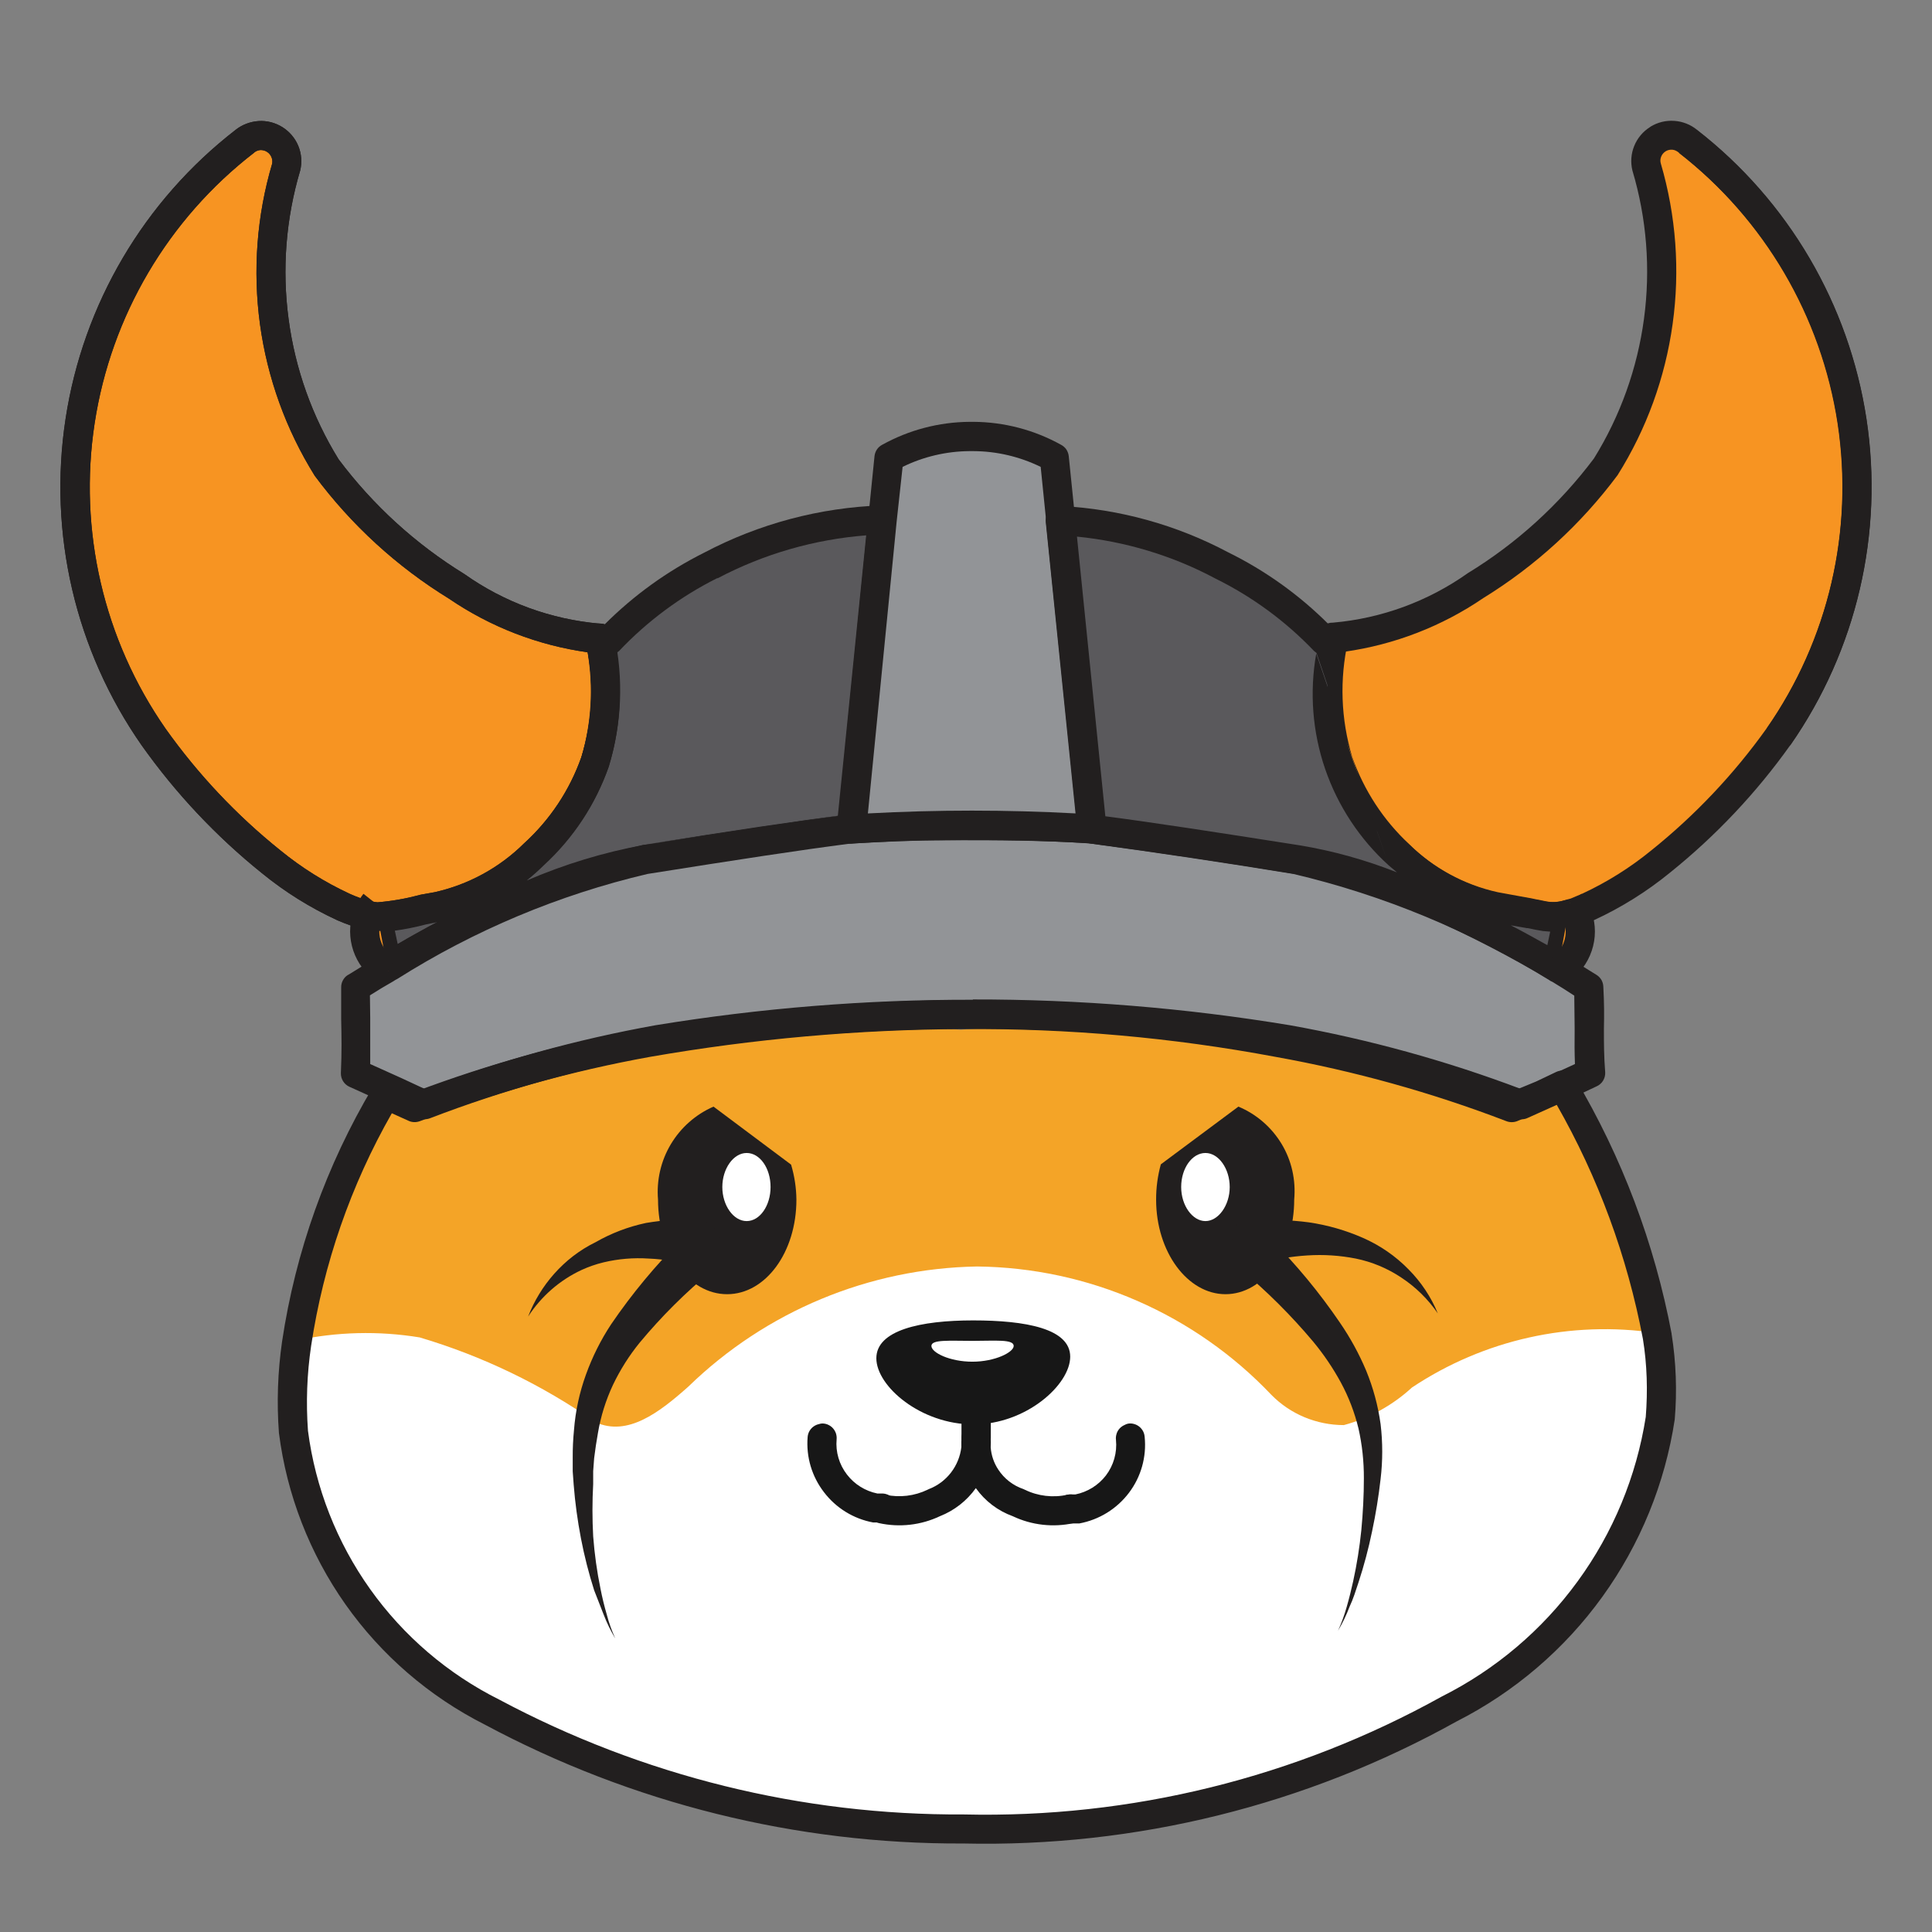 <svg width="32" height="32" viewBox="0 0 32 32" fill="none" xmlns="http://www.w3.org/2000/svg">
<rect x="0" y="0" width="32" height="32" fill="#808080" stroke="none"/>
<path d="M27.49 23.442C27.177 27.217 22.675 30.419 15.949 30.246C9.604 30.069 5.166 27.452 4.847 23.666C4.813 23.178 4.83 22.688 4.899 22.204C5.117 20.746 5.619 19.344 6.377 18.079L6.847 18.298C8.092 17.82 9.379 17.46 10.691 17.222C12.42 16.978 14.171 16.922 15.913 17.055C17.654 16.922 19.405 16.978 21.135 17.222C22.454 17.459 23.748 17.819 24.999 18.298L25.469 18.084L25.804 17.927C26.567 19.209 27.098 20.617 27.37 22.084C27.448 22.532 27.471 22.988 27.438 23.442" fill="#F4A427"/>
<path d="M27.49 23.442C27.177 27.218 22.738 30.246 15.949 30.246C9.604 30.069 5.166 27.453 4.847 23.666C4.813 23.179 4.83 22.688 4.899 22.204C5.574 22.058 6.27 22.04 6.952 22.152C7.992 22.461 8.976 22.935 9.865 23.557C10.393 23.797 10.915 23.4 11.401 22.967C12.684 21.719 14.395 21.007 16.184 20.977C17.097 20.987 17.999 21.18 18.836 21.546C19.673 21.911 20.428 22.44 21.057 23.102C21.213 23.261 21.399 23.387 21.605 23.473C21.812 23.559 22.034 23.604 22.258 23.604C22.678 23.491 23.065 23.277 23.386 22.982C24.576 22.189 26.018 21.867 27.433 22.079C27.511 22.527 27.534 22.983 27.501 23.437" fill="white"/>
<path d="M8.847 14.141C8.405 14.577 7.849 14.879 7.243 15.013L7.008 15.055C6.762 15.121 6.51 15.164 6.256 15.185C6.204 15.182 6.151 15.175 6.1 15.165C5.96 15.13 5.824 15.082 5.692 15.024C5.262 14.825 4.858 14.572 4.491 14.272C3.749 13.676 3.094 12.98 2.543 12.204C1.482 10.679 1.047 8.805 1.328 6.968C1.61 5.132 2.588 3.475 4.058 2.339C4.126 2.283 4.211 2.249 4.3 2.244C4.388 2.238 4.476 2.261 4.552 2.308C4.627 2.356 4.685 2.425 4.718 2.508C4.751 2.59 4.758 2.681 4.737 2.767C4.492 3.597 4.425 4.47 4.541 5.328C4.657 6.185 4.953 7.009 5.41 7.744C5.942 8.489 6.616 9.122 7.393 9.606C8.17 10.09 9.035 10.415 9.938 10.564C10.098 11.204 10.082 11.876 9.891 12.508C9.699 13.139 9.34 13.708 8.852 14.152" fill="#F79422"/>
<path fill-rule="evenodd" clip-rule="evenodd" d="M4.424 2.516C4.392 2.495 4.353 2.484 4.314 2.485C4.276 2.488 4.239 2.502 4.21 2.527L4.205 2.532C2.784 3.63 1.84 5.233 1.568 7.008C1.296 8.783 1.716 10.594 2.742 12.068C3.28 12.825 3.919 13.503 4.643 14.084C4.994 14.371 5.38 14.613 5.792 14.804C5.907 14.856 6.025 14.898 6.147 14.93L6.252 14.945C6.486 14.926 6.719 14.885 6.946 14.825L6.962 14.82L7.197 14.778C7.758 14.653 8.272 14.373 8.68 13.969C9.11 13.578 9.437 13.086 9.63 12.538C9.803 11.976 9.839 11.382 9.735 10.804C8.911 10.689 8.125 10.385 7.437 9.916C6.573 9.385 5.818 8.694 5.213 7.88C4.737 7.117 4.428 6.261 4.306 5.37C4.185 4.479 4.253 3.572 4.508 2.71C4.514 2.675 4.511 2.638 4.497 2.605C4.483 2.569 4.457 2.537 4.424 2.516ZM4.283 2.005C4.422 1.996 4.56 2.032 4.678 2.106C4.796 2.18 4.888 2.289 4.941 2.417C4.994 2.546 5.005 2.689 4.972 2.825C4.735 3.622 4.67 4.46 4.78 5.284C4.889 6.109 5.172 6.901 5.609 7.608C6.178 8.367 6.885 9.012 7.693 9.509C8.354 9.977 9.127 10.259 9.933 10.329C9.99 10.328 10.045 10.347 10.089 10.382C10.133 10.417 10.163 10.467 10.174 10.522C10.33 11.24 10.3 11.986 10.085 12.689C9.868 13.308 9.502 13.864 9.02 14.308C8.545 14.778 7.948 15.104 7.296 15.248H7.28L7.056 15.29C6.799 15.356 6.537 15.4 6.273 15.421H6.236C6.171 15.416 6.107 15.408 6.043 15.394H6.032C5.88 15.357 5.732 15.306 5.589 15.243C5.139 15.036 4.718 14.773 4.335 14.46C3.577 13.85 2.908 13.138 2.346 12.345C1.247 10.771 0.796 8.834 1.086 6.937C1.375 5.039 2.384 3.326 3.902 2.151C4.009 2.065 4.146 2.014 4.283 2.005Z" fill="#221F1F"/>
<path d="M14.613 8.611L14.102 13.729H14.07C13.266 13.833 12.19 13.995 10.707 14.23C9.19 14.588 7.741 15.188 6.414 16.005L6.258 15.201C6.51 15.18 6.76 15.136 7.005 15.071L7.24 15.029C7.847 14.896 8.405 14.594 8.848 14.157C9.339 13.715 9.7 13.147 9.891 12.514C10.082 11.882 10.097 11.209 9.934 10.569L10.086 10.616C10.571 10.104 11.142 9.679 11.773 9.363C12.651 8.901 13.622 8.644 14.613 8.611Z" fill="#5A595C"/>
<path fill-rule="evenodd" clip-rule="evenodd" d="M14.347 8.867C13.488 8.934 12.651 9.175 11.888 9.577H11.877C11.27 9.881 10.72 10.29 10.253 10.783L10.211 10.815C10.314 11.446 10.269 12.093 10.081 12.705C9.863 13.326 9.495 13.884 9.01 14.329C8.919 14.419 8.823 14.505 8.723 14.585C9.346 14.316 9.998 14.117 10.666 13.995C12.055 13.776 13.089 13.619 13.877 13.514L14.347 8.867ZM14.619 8.606L14.608 8.371C13.58 8.406 12.573 8.674 11.663 9.154C11.055 9.458 10.499 9.858 10.018 10.339H10.008C9.968 10.326 9.925 10.323 9.884 10.331C9.843 10.339 9.805 10.358 9.773 10.385C9.742 10.413 9.718 10.448 9.704 10.488C9.69 10.527 9.687 10.57 9.694 10.611C9.838 11.254 9.814 11.922 9.626 12.554C9.433 13.102 9.106 13.593 8.676 13.985C8.268 14.388 7.754 14.669 7.193 14.794L6.963 14.836H6.942C6.711 14.898 6.476 14.94 6.237 14.961C6.203 14.963 6.17 14.973 6.14 14.989C6.11 15.005 6.083 15.028 6.062 15.055C6.042 15.082 6.027 15.113 6.019 15.147C6.012 15.18 6.011 15.215 6.018 15.248L6.18 16.052C6.187 16.091 6.203 16.127 6.227 16.157C6.251 16.188 6.282 16.212 6.318 16.228C6.353 16.244 6.392 16.251 6.431 16.248C6.469 16.246 6.507 16.234 6.54 16.214C7.84 15.413 9.259 14.824 10.744 14.47C12.222 14.235 13.293 14.073 14.086 13.974H14.107C14.167 13.974 14.226 13.952 14.27 13.911C14.315 13.871 14.342 13.815 14.347 13.755L14.859 8.637L14.619 8.606ZM7.245 15.274L7.057 15.311C6.887 15.356 6.714 15.391 6.54 15.415L6.587 15.635C6.791 15.515 7.01 15.395 7.245 15.274Z" fill="#221F1F"/>
<path d="M26.356 17.781L26.017 17.932L25.688 18.084L25.213 18.298C23.961 17.819 22.667 17.459 21.348 17.222C19.627 16.896 17.878 16.74 16.126 16.757C14.374 16.742 12.625 16.899 10.904 17.227C9.585 17.462 8.291 17.82 7.04 18.298L6.57 18.084L5.891 17.781C5.917 17.222 5.891 16.914 5.891 16.355C6.032 16.272 6.204 16.157 6.413 16.042L6.465 16.011C7.766 15.186 9.196 14.586 10.695 14.235C12.183 14 13.243 13.838 14.063 13.734C15.399 13.651 16.738 13.651 18.074 13.734C18.894 13.838 19.965 13.995 21.468 14.235C22.996 14.596 24.454 15.203 25.787 16.032L25.829 16.052C26.027 16.167 26.195 16.272 26.325 16.355C26.325 16.914 26.304 17.222 26.325 17.781" fill="#929497"/>
<path fill-rule="evenodd" clip-rule="evenodd" d="M15.699 13.431C16.534 13.431 17.312 13.431 18.085 13.488C18.916 13.593 19.991 13.755 21.495 13.995C23.052 14.358 24.54 14.974 25.898 15.817L25.929 15.833L25.945 15.838L26.451 16.152C26.482 16.173 26.508 16.201 26.526 16.233C26.544 16.266 26.554 16.302 26.556 16.34C26.571 16.611 26.571 16.825 26.566 17.029V17.066C26.566 17.28 26.566 17.488 26.587 17.76C26.59 17.81 26.577 17.859 26.551 17.901C26.525 17.943 26.486 17.976 26.441 17.995L26.107 18.152L25.778 18.303L25.302 18.517C25.273 18.531 25.241 18.538 25.209 18.539C25.177 18.54 25.145 18.534 25.114 18.523C23.878 18.048 22.6 17.692 21.297 17.457C19.585 17.175 17.852 17.035 16.117 17.039C14.383 17.036 12.652 17.176 10.941 17.457C9.636 17.691 8.356 18.048 7.119 18.523C7.059 18.545 6.994 18.543 6.936 18.517L6.748 18.434L6.461 18.303H6.456L5.787 18C5.744 17.981 5.708 17.949 5.683 17.909C5.658 17.869 5.645 17.823 5.646 17.776C5.662 17.415 5.657 17.17 5.651 16.888V16.355C5.65 16.315 5.659 16.276 5.678 16.24C5.696 16.205 5.723 16.174 5.756 16.152L5.777 16.141L6.268 15.838L6.335 15.797C7.662 14.958 9.12 14.349 10.649 13.995M16.111 16.554C17.873 16.551 19.632 16.694 21.37 16.982C22.674 17.216 23.954 17.569 25.193 18.037L25.574 17.859L25.903 17.708L26.086 17.624C26.079 17.438 26.078 17.252 26.081 17.066V17.029L26.075 16.491C25.955 16.412 25.833 16.335 25.71 16.261L25.678 16.246L25.663 16.235C24.354 15.423 22.922 14.829 21.422 14.475C20.297 14.291 19.169 14.122 18.038 13.969C17.286 13.917 16.524 13.917 15.694 13.917C15.135 13.917 14.592 13.943 14.075 13.974C13.26 14.078 12.21 14.24 10.727 14.475C9.258 14.82 7.856 15.408 6.581 16.214L6.55 16.23L6.518 16.251C6.386 16.326 6.255 16.404 6.127 16.486L6.132 16.862V17.624L6.654 17.859L6.957 18L7.04 18.037C8.276 17.569 9.552 17.216 10.853 16.982C12.593 16.697 14.353 16.555 16.117 16.559L16.111 16.554ZM15.699 13.431C15.124 13.431 14.56 13.457 14.033 13.494L15.699 13.431ZM14.017 13.494C13.197 13.598 12.137 13.755 10.649 13.995L14.017 13.494Z" fill="#221F1F"/>
<path d="M18.081 13.729C16.746 13.645 15.406 13.645 14.071 13.729H14.102L14.619 8.611L14.724 7.577C15.133 7.35 15.593 7.23 16.061 7.227H16.123C16.591 7.23 17.051 7.35 17.46 7.577L17.564 8.6V8.627L18.081 13.729Z" fill="#929497"/>
<path fill-rule="evenodd" clip-rule="evenodd" d="M16.057 6.987H16.125C16.633 6.99 17.132 7.121 17.576 7.368C17.611 7.387 17.641 7.413 17.663 7.446C17.684 7.479 17.698 7.517 17.702 7.556L17.806 8.574V8.616L18.323 13.702C18.327 13.737 18.323 13.773 18.312 13.806C18.301 13.84 18.282 13.87 18.258 13.896C18.233 13.921 18.204 13.941 18.171 13.953C18.138 13.966 18.103 13.971 18.067 13.969C17.285 13.922 16.501 13.905 15.717 13.916C15.174 13.916 14.652 13.937 14.151 13.969L14.098 13.974H14.072C14.01 13.974 13.949 13.949 13.904 13.905C13.86 13.861 13.834 13.802 13.832 13.739C13.831 13.686 13.848 13.635 13.879 13.593L14.38 8.59L14.485 7.551C14.49 7.512 14.504 7.476 14.525 7.444C14.547 7.412 14.576 7.386 14.61 7.368C15.053 7.122 15.55 6.991 16.057 6.987ZM14.375 13.473C15.523 13.411 16.674 13.411 17.822 13.473L17.326 8.653V8.611L17.237 7.733C16.891 7.564 16.511 7.474 16.125 7.472H16.057C15.673 7.475 15.294 7.564 14.95 7.733L14.851 8.642L14.375 13.473ZM21.122 17.504C19.418 17.185 17.686 17.031 15.952 17.045C14.216 17.052 12.483 17.206 10.772 17.504C9.469 17.739 8.191 18.095 6.955 18.57C6.924 18.581 6.892 18.587 6.86 18.586C6.828 18.585 6.796 18.578 6.767 18.564L6.49 18.439C5.81 19.63 5.357 20.937 5.153 22.293C5.084 22.758 5.067 23.229 5.101 23.698C5.224 24.643 5.578 25.544 6.13 26.32C6.683 27.097 7.418 27.726 8.271 28.152C10.637 29.414 13.281 30.068 15.963 30.053C18.729 30.118 21.461 29.444 23.88 28.1C24.771 27.653 25.543 26.999 26.13 26.193C26.718 25.388 27.105 24.453 27.259 23.468C27.293 23.037 27.281 22.604 27.212 22.178C26.954 20.812 26.47 19.499 25.781 18.293L25.65 18.35L25.128 18.57C25.071 18.592 25.007 18.592 24.95 18.57C23.712 18.095 22.427 17.738 21.122 17.504ZM27.739 23.51C27.579 24.571 27.167 25.579 26.539 26.449C25.91 27.32 25.082 28.027 24.125 28.513C21.631 29.901 18.811 30.599 15.958 30.534H15.952C13.189 30.546 10.466 29.869 8.03 28.565C7.11 28.1 6.318 27.417 5.723 26.575C5.129 25.732 4.75 24.757 4.62 23.734C4.582 23.229 4.6 22.721 4.672 22.22C4.895 20.731 5.406 19.299 6.176 18.006C6.207 17.953 6.257 17.914 6.315 17.897C6.373 17.88 6.435 17.885 6.49 17.912L6.871 18.084C8.107 17.618 9.383 17.267 10.683 17.034C12.422 16.73 14.182 16.573 15.947 16.564C17.713 16.551 19.476 16.709 21.211 17.034C22.513 17.266 23.791 17.617 25.029 18.084L25.446 17.912L25.775 17.755C25.831 17.729 25.895 17.725 25.953 17.745C26.011 17.764 26.06 17.805 26.089 17.859C26.865 19.165 27.405 20.597 27.687 22.089V22.095C27.761 22.561 27.779 23.039 27.739 23.51Z" fill="#221F1F"/>
<path d="M29.454 12.204C28.901 12.98 28.244 13.675 27.501 14.272C27.134 14.572 26.73 14.825 26.3 15.024L26.091 15.107L25.966 15.149C25.678 15.227 25.537 15.149 25 15.055L24.759 15.013C24.154 14.879 23.598 14.576 23.156 14.141C22.665 13.7 22.304 13.131 22.113 12.499C21.923 11.866 21.91 11.193 22.075 10.553C23.896 10.249 25.523 9.235 26.598 7.734C27.054 7.001 27.35 6.18 27.466 5.325C27.582 4.47 27.516 3.6 27.271 2.772C27.249 2.685 27.255 2.593 27.289 2.509C27.323 2.426 27.382 2.355 27.459 2.308C27.536 2.26 27.626 2.238 27.716 2.245C27.806 2.251 27.891 2.286 27.96 2.344C29.427 3.482 30.4 5.14 30.679 6.975C30.958 8.81 30.516 10.682 29.454 12.204Z" fill="#F79422"/>
<path fill-rule="evenodd" clip-rule="evenodd" d="M27.702 2.48C27.662 2.476 27.622 2.485 27.588 2.506C27.555 2.527 27.528 2.558 27.514 2.595C27.499 2.632 27.497 2.672 27.509 2.71C27.761 3.571 27.828 4.477 27.704 5.366C27.581 6.256 27.27 7.109 26.793 7.869C26.187 8.683 25.432 9.374 24.568 9.906C23.882 10.374 23.098 10.677 22.276 10.794C22.172 11.375 22.207 11.973 22.38 12.538C22.57 13.085 22.893 13.577 23.32 13.969C23.73 14.373 24.246 14.654 24.809 14.778L25.038 14.82L25.383 14.883L25.404 14.888L25.613 14.93C25.708 14.948 25.807 14.943 25.9 14.914L26.015 14.883L26.203 14.804C26.615 14.613 27.001 14.371 27.352 14.084C28.077 13.502 28.718 12.824 29.258 12.068C30.286 10.596 30.709 8.786 30.44 7.011C30.171 5.236 29.23 3.633 27.811 2.532L27.806 2.527C27.776 2.503 27.74 2.483 27.702 2.48ZM27.336 2.099C27.454 2.026 27.593 1.992 27.731 2.002C27.869 2.011 28.002 2.063 28.109 2.151C29.623 3.328 30.627 5.041 30.915 6.937C31.203 8.833 30.752 10.767 29.655 12.339C29.09 13.133 28.419 13.844 27.66 14.454C27.277 14.767 26.856 15.03 26.407 15.238L26.396 15.243L26.187 15.327L26.172 15.337L26.031 15.379C25.871 15.425 25.703 15.434 25.54 15.405C25.463 15.391 25.386 15.376 25.31 15.358H25.289L24.96 15.295L24.715 15.248H24.709C24.058 15.103 23.461 14.777 22.986 14.308C22.501 13.865 22.134 13.309 21.916 12.689C21.701 11.981 21.672 11.229 21.832 10.507C21.843 10.45 21.874 10.4 21.919 10.365C21.964 10.329 22.02 10.311 22.077 10.313C22.882 10.243 23.653 9.96 24.312 9.493C25.123 8.998 25.831 8.352 26.401 7.593C26.838 6.888 27.12 6.099 27.23 5.277C27.34 4.455 27.275 3.619 27.038 2.825C27.005 2.689 27.015 2.546 27.068 2.417C27.12 2.288 27.212 2.178 27.331 2.104L27.336 2.099Z" fill="#221F1F"/>
<path d="M25.977 15.149L25.799 16.032C24.469 15.196 23.007 14.588 21.476 14.235C20.346 14.052 19.215 13.883 18.081 13.729L17.569 8.621C18.502 8.67 19.413 8.923 20.238 9.363C20.875 9.677 21.451 10.101 21.94 10.616L22.097 10.569C21.935 11.209 21.95 11.881 22.14 12.513C22.331 13.145 22.689 13.713 23.178 14.157C23.622 14.593 24.179 14.895 24.786 15.029C24.818 15.029 24.985 15.113 25.021 15.118C25.333 15.223 25.667 15.241 25.988 15.17" fill="#5A595C"/>
<path fill-rule="evenodd" clip-rule="evenodd" d="M17.389 8.454C17.413 8.429 17.442 8.409 17.474 8.397C17.507 8.384 17.542 8.379 17.576 8.381C18.544 8.432 19.489 8.694 20.344 9.149C20.959 9.452 21.52 9.854 22.005 10.339H22.015C22.055 10.326 22.098 10.323 22.139 10.331C22.18 10.339 22.218 10.358 22.25 10.385C22.282 10.413 22.305 10.448 22.319 10.488C22.333 10.527 22.336 10.57 22.329 10.611C22.185 11.248 22.208 11.912 22.397 12.538C22.59 13.089 22.914 13.586 23.342 13.984C23.752 14.388 24.268 14.669 24.83 14.794L25.06 14.836L25.378 14.888L25.394 14.893L25.619 14.935C25.716 14.95 25.817 14.943 25.911 14.914C25.951 14.902 25.994 14.901 26.034 14.91C26.075 14.92 26.113 14.94 26.143 14.968C26.174 14.997 26.196 15.033 26.209 15.073C26.221 15.113 26.223 15.155 26.214 15.196L26.042 16.073C26.035 16.112 26.019 16.149 25.994 16.18C25.97 16.211 25.938 16.236 25.902 16.252C25.866 16.268 25.826 16.275 25.787 16.272C25.748 16.269 25.709 16.256 25.676 16.235C25.026 15.851 24.354 15.502 23.666 15.191C22.96 14.856 22.214 14.616 21.446 14.475C20.317 14.289 19.186 14.12 18.052 13.969C17.998 13.962 17.948 13.937 17.91 13.898C17.872 13.859 17.848 13.809 17.843 13.755L17.321 8.647C17.317 8.612 17.321 8.576 17.333 8.543C17.345 8.51 17.364 8.479 17.389 8.454ZM21.806 10.815L21.765 10.783C21.295 10.29 20.741 9.883 20.13 9.582C19.421 9.203 18.638 8.967 17.838 8.888L18.308 13.52C19.107 13.624 20.125 13.781 21.519 14C22.073 14.091 22.616 14.242 23.138 14.449L23.002 14.334M25.023 15.326C25.238 15.436 25.441 15.551 25.629 15.655L25.676 15.431L25.556 15.421C25.472 15.407 25.388 15.392 25.305 15.373H25.29L25.023 15.326ZM21.801 10.825C21.688 11.464 21.738 12.121 21.948 12.735C22.159 13.349 22.521 13.899 23.002 14.334" fill="#221F1F"/>
<path fill-rule="evenodd" clip-rule="evenodd" d="M17.391 8.381H17.568V8.861H17.396L17.391 8.381Z" fill="#221F1F"/>
<path d="M26.009 14.95C26.078 15.036 26.128 15.136 26.155 15.243C26.181 15.35 26.185 15.461 26.165 15.569C26.144 15.677 26.101 15.78 26.037 15.869C25.973 15.959 25.891 16.034 25.795 16.089" fill="#F79422"/>
<path fill-rule="evenodd" clip-rule="evenodd" d="M25.918 15.3C25.9 15.228 25.866 15.16 25.819 15.102L26.195 14.804C26.287 14.917 26.353 15.049 26.388 15.191C26.44 15.402 26.421 15.624 26.335 15.824C26.25 16.023 26.102 16.19 25.913 16.298L25.673 15.88C25.77 15.824 25.847 15.737 25.891 15.634C25.935 15.53 25.945 15.41 25.918 15.3Z" fill="#221F1F"/>
<path d="M6.209 14.95C6.106 15.081 6.048 15.241 6.044 15.406C6.04 15.572 6.091 15.735 6.188 15.87C6.251 15.959 6.333 16.034 6.428 16.089" fill="#F79422"/>
<path fill-rule="evenodd" clip-rule="evenodd" d="M5.832 15.186C5.867 15.046 5.931 14.916 6.02 14.804L6.396 15.102C6.349 15.161 6.316 15.229 6.297 15.302C6.279 15.375 6.277 15.451 6.291 15.525C6.306 15.599 6.336 15.669 6.38 15.731C6.425 15.792 6.482 15.843 6.547 15.88L6.307 16.298C6.118 16.191 5.968 16.024 5.882 15.825C5.795 15.625 5.776 15.402 5.827 15.191L5.832 15.186Z" fill="#221F1F"/>
<path fill-rule="evenodd" clip-rule="evenodd" d="M16.174 23.578C16.234 23.579 16.291 23.603 16.335 23.644C16.378 23.686 16.405 23.742 16.409 23.802C16.412 23.86 16.412 23.917 16.409 23.974C16.419 24.105 16.462 24.231 16.534 24.34C16.633 24.492 16.78 24.606 16.952 24.664L16.973 24.674C17.192 24.781 17.44 24.81 17.678 24.758C17.709 24.751 17.741 24.75 17.772 24.756C17.803 24.761 17.832 24.773 17.859 24.79C17.886 24.807 17.909 24.829 17.927 24.855C17.945 24.881 17.958 24.91 17.965 24.941C17.972 24.971 17.973 25.003 17.967 25.035C17.962 25.066 17.95 25.095 17.933 25.122C17.916 25.149 17.894 25.172 17.868 25.19C17.842 25.208 17.813 25.221 17.782 25.228C17.443 25.302 17.088 25.262 16.774 25.113C16.528 25.024 16.315 24.862 16.163 24.648C16.014 24.857 15.807 25.019 15.568 25.113C15.254 25.262 14.899 25.302 14.56 25.228C14.529 25.221 14.5 25.208 14.474 25.19C14.448 25.172 14.426 25.149 14.409 25.122C14.392 25.095 14.381 25.066 14.375 25.035C14.37 25.003 14.37 24.971 14.377 24.941C14.384 24.91 14.397 24.881 14.415 24.855C14.433 24.829 14.456 24.807 14.483 24.79C14.51 24.773 14.54 24.761 14.571 24.756C14.602 24.75 14.634 24.751 14.665 24.758C14.901 24.808 15.147 24.779 15.364 24.674L15.385 24.664C15.53 24.608 15.656 24.514 15.751 24.391C15.845 24.269 15.905 24.123 15.923 23.969C15.921 23.91 15.923 23.851 15.928 23.792C15.934 23.731 15.962 23.674 16.008 23.633C16.053 23.593 16.113 23.576 16.174 23.578Z" fill="#171717"/>
<path d="M17.726 22.471C17.726 22.935 16.995 23.593 16.123 23.593C15.251 23.593 14.515 22.961 14.515 22.497C14.515 22.032 15.246 21.87 16.118 21.87C16.99 21.87 17.726 22.006 17.726 22.471Z" fill="#171717"/>
<path d="M16.79 22.293C16.79 22.397 16.482 22.554 16.106 22.554C15.73 22.554 15.427 22.403 15.427 22.293C15.427 22.183 15.73 22.209 16.106 22.209C16.482 22.209 16.79 22.178 16.79 22.293Z" fill="white"/>
<path fill-rule="evenodd" clip-rule="evenodd" d="M13.638 23.578C13.669 23.58 13.7 23.589 13.728 23.604C13.756 23.618 13.781 23.638 13.802 23.663C13.822 23.687 13.837 23.715 13.847 23.745C13.856 23.775 13.86 23.807 13.857 23.839C13.838 24.049 13.9 24.258 14.029 24.424C14.153 24.585 14.331 24.696 14.531 24.737H14.609C14.673 24.737 14.734 24.762 14.779 24.807C14.824 24.852 14.849 24.913 14.849 24.977C14.849 25.041 14.824 25.102 14.779 25.147C14.734 25.192 14.673 25.217 14.609 25.217H14.463C14.138 25.157 13.848 24.978 13.648 24.716C13.447 24.456 13.35 24.13 13.377 23.802C13.379 23.771 13.388 23.74 13.402 23.712C13.417 23.683 13.437 23.659 13.461 23.638C13.486 23.618 13.514 23.602 13.544 23.593C13.574 23.583 13.606 23.575 13.638 23.578ZM16.165 23.029C16.197 23.029 16.229 23.034 16.259 23.046C16.288 23.058 16.316 23.075 16.338 23.098C16.361 23.12 16.379 23.147 16.392 23.176C16.404 23.206 16.411 23.238 16.411 23.27V23.813C16.411 23.877 16.385 23.939 16.34 23.984C16.294 24.03 16.232 24.055 16.168 24.055C16.103 24.055 16.042 24.03 15.996 23.984C15.95 23.939 15.925 23.877 15.925 23.813V23.27C15.925 23.206 15.95 23.145 15.995 23.1C16.04 23.055 16.101 23.029 16.165 23.029ZM18.698 23.578C18.73 23.575 18.761 23.578 18.791 23.588C18.822 23.597 18.85 23.613 18.874 23.633C18.898 23.653 18.918 23.678 18.933 23.706C18.948 23.735 18.956 23.765 18.959 23.797C18.993 24.129 18.9 24.461 18.698 24.727C18.497 24.992 18.205 25.172 17.878 25.233H17.727C17.663 25.233 17.602 25.208 17.557 25.163C17.512 25.118 17.486 25.056 17.486 24.993C17.486 24.929 17.512 24.868 17.557 24.823C17.602 24.778 17.663 24.753 17.727 24.753H17.81C18.011 24.713 18.191 24.602 18.317 24.439C18.445 24.271 18.505 24.06 18.484 23.849C18.48 23.818 18.483 23.786 18.492 23.755C18.5 23.724 18.515 23.696 18.535 23.671C18.555 23.646 18.58 23.626 18.608 23.611C18.636 23.596 18.666 23.581 18.698 23.578Z" fill="#171717"/>
<path fill-rule="evenodd" clip-rule="evenodd" d="M30.436 7.013C30.165 5.238 29.225 3.635 27.809 2.532L28.101 2.151C29.618 3.327 30.624 5.041 30.913 6.938C31.201 8.835 30.75 10.771 29.652 12.345L29.261 12.068C30.288 10.597 30.705 8.787 30.436 7.013ZM4.424 2.516C4.392 2.495 4.353 2.484 4.314 2.485C4.276 2.488 4.239 2.502 4.21 2.527L4.205 2.532C2.784 3.63 1.84 5.233 1.568 7.008C1.296 8.783 1.716 10.594 2.742 12.068C3.28 12.825 3.919 13.503 4.643 14.084C4.994 14.371 5.38 14.613 5.792 14.804C5.907 14.856 6.025 14.898 6.147 14.93L6.252 14.945C6.486 14.926 6.719 14.885 6.946 14.825L6.962 14.82L7.197 14.778C7.758 14.653 8.272 14.373 8.68 13.969C9.11 13.578 9.437 13.086 9.63 12.538C9.803 11.976 9.839 11.382 9.735 10.804C8.911 10.689 8.125 10.385 7.437 9.916C6.573 9.385 5.818 8.694 5.213 7.88C4.737 7.117 4.428 6.261 4.306 5.37C4.185 4.479 4.253 3.572 4.508 2.71C4.514 2.675 4.511 2.638 4.497 2.605C4.483 2.569 4.457 2.537 4.424 2.516ZM4.283 2.005C4.422 1.996 4.56 2.032 4.678 2.106C4.796 2.18 4.888 2.289 4.941 2.417C4.994 2.546 5.005 2.689 4.972 2.825C4.735 3.622 4.67 4.46 4.78 5.284C4.889 6.109 5.172 6.901 5.609 7.608C6.178 8.367 6.885 9.012 7.693 9.509C8.354 9.977 9.127 10.259 9.933 10.329C9.99 10.328 10.045 10.347 10.089 10.382C10.133 10.417 10.163 10.467 10.174 10.522C10.33 11.24 10.3 11.986 10.085 12.689C9.868 13.308 9.502 13.864 9.02 14.308C8.545 14.778 7.948 15.104 7.296 15.248H7.28L7.056 15.29C6.799 15.356 6.537 15.4 6.273 15.421H6.236C6.171 15.416 6.107 15.408 6.043 15.394H6.032C5.88 15.357 5.732 15.306 5.589 15.243C5.139 15.036 4.718 14.773 4.335 14.46C3.577 13.85 2.908 13.138 2.346 12.345C1.247 10.771 0.796 8.834 1.086 6.937C1.375 5.039 2.384 3.326 3.902 2.151C4.009 2.065 4.146 2.014 4.283 2.005Z" fill="#221F1F"/>
<path d="M13.191 19.87C13.191 20.742 12.68 21.436 12.043 21.436C11.405 21.436 10.899 20.737 10.899 19.87C10.872 19.549 10.946 19.228 11.111 18.952C11.276 18.676 11.523 18.458 11.818 18.329L13.103 19.29C13.159 19.478 13.189 19.673 13.191 19.87Z" fill="#221F1F"/>
<path d="M12.763 19.661C12.763 19.969 12.586 20.225 12.367 20.225C12.147 20.225 11.964 19.964 11.964 19.661C11.964 19.358 12.147 19.097 12.367 19.097C12.586 19.097 12.763 19.348 12.763 19.661Z" fill="white"/>
<path d="M11.794 21.045C11.357 21.405 10.955 21.805 10.593 22.241C10.42 22.454 10.273 22.687 10.154 22.935C10.035 23.189 9.95 23.458 9.904 23.734C9.879 23.873 9.858 24.012 9.841 24.152L9.825 24.366V24.58C9.809 24.869 9.809 25.158 9.825 25.447C9.847 25.738 9.887 26.028 9.946 26.314C9.974 26.458 10.009 26.601 10.05 26.742C10.085 26.878 10.133 27.011 10.191 27.139C10.116 27.012 10.051 26.88 9.998 26.742L9.841 26.34C9.751 26.057 9.678 25.77 9.622 25.479C9.566 25.185 9.525 24.889 9.502 24.591L9.486 24.371V24.142C9.485 23.99 9.492 23.838 9.507 23.687C9.531 23.373 9.598 23.064 9.705 22.768C9.811 22.474 9.951 22.193 10.123 21.933C10.468 21.427 10.86 20.955 11.293 20.523C11.362 20.458 11.453 20.422 11.547 20.423C11.642 20.424 11.732 20.462 11.799 20.528C11.867 20.592 11.908 20.681 11.911 20.774C11.915 20.868 11.883 20.959 11.82 21.029L11.794 21.045Z" fill="#221F1F"/>
<path d="M11.53 20.93C11.502 20.936 11.474 20.936 11.447 20.93H11.306L11.123 20.888C10.999 20.864 10.873 20.851 10.747 20.846C10.494 20.829 10.241 20.85 9.995 20.909C9.871 20.939 9.75 20.981 9.634 21.034C9.271 21.203 8.964 21.471 8.747 21.807C8.847 21.547 8.994 21.306 9.18 21.097C9.275 20.99 9.38 20.892 9.493 20.805C9.609 20.716 9.733 20.639 9.864 20.575C10.124 20.426 10.406 20.318 10.7 20.256C10.847 20.231 10.995 20.214 11.144 20.204H11.53C11.581 20.201 11.632 20.209 11.679 20.227C11.727 20.245 11.771 20.273 11.807 20.308C11.843 20.345 11.871 20.388 11.889 20.436C11.907 20.483 11.914 20.534 11.911 20.585C11.908 20.661 11.881 20.734 11.834 20.794C11.787 20.854 11.723 20.898 11.65 20.919C11.599 20.934 11.546 20.938 11.493 20.93M21.436 19.87C21.436 20.742 20.925 21.436 20.298 21.436C19.671 21.436 19.149 20.737 19.149 19.87C19.148 19.672 19.175 19.475 19.227 19.285L20.512 18.329C20.811 18.454 21.061 18.671 21.228 18.948C21.395 19.225 21.465 19.548 21.436 19.87Z" fill="#221F1F"/>
<path d="M19.564 19.661C19.564 19.969 19.752 20.225 19.966 20.225C20.18 20.225 20.368 19.964 20.368 19.661C20.368 19.358 20.185 19.097 19.966 19.097C19.746 19.097 19.564 19.348 19.564 19.661Z" fill="white"/>
<path d="M21.044 20.517C21.469 20.944 21.854 21.409 22.193 21.907C22.364 22.156 22.51 22.422 22.627 22.7C22.744 22.985 22.825 23.283 22.867 23.588C22.903 23.89 22.903 24.195 22.867 24.497C22.834 24.788 22.787 25.077 22.726 25.364C22.667 25.65 22.592 25.932 22.501 26.21C22.454 26.351 22.413 26.486 22.355 26.607C22.303 26.746 22.238 26.881 22.162 27.009C22.221 26.879 22.27 26.744 22.308 26.607C22.348 26.468 22.382 26.329 22.413 26.189C22.474 25.91 22.519 25.627 22.548 25.343C22.575 25.055 22.59 24.768 22.59 24.486C22.591 24.209 22.562 23.932 22.501 23.661C22.437 23.396 22.339 23.139 22.209 22.899C22.078 22.658 21.924 22.431 21.749 22.22C21.385 21.787 20.983 21.386 20.548 21.024C20.492 20.958 20.461 20.873 20.461 20.786C20.461 20.699 20.492 20.615 20.549 20.549C20.606 20.483 20.684 20.439 20.77 20.426C20.856 20.412 20.944 20.43 21.018 20.476L21.044 20.497" fill="#221F1F"/>
<path d="M20.781 20.209H21.209C21.366 20.213 21.523 20.225 21.679 20.246C21.987 20.291 22.287 20.377 22.572 20.502C22.856 20.626 23.113 20.803 23.329 21.024C23.538 21.234 23.703 21.482 23.815 21.755C23.654 21.519 23.448 21.317 23.209 21.16C22.981 21.008 22.726 20.901 22.457 20.846C22.193 20.794 21.922 20.776 21.653 20.794C21.518 20.802 21.384 20.818 21.251 20.841L21.053 20.878H20.818C20.769 20.884 20.719 20.88 20.671 20.867C20.598 20.846 20.532 20.803 20.484 20.743C20.437 20.683 20.409 20.61 20.405 20.533C20.403 20.483 20.411 20.433 20.429 20.386C20.447 20.34 20.474 20.297 20.51 20.262C20.547 20.227 20.592 20.2 20.64 20.183C20.686 20.165 20.736 20.156 20.786 20.157" fill="#221F1F"/>
</svg>
